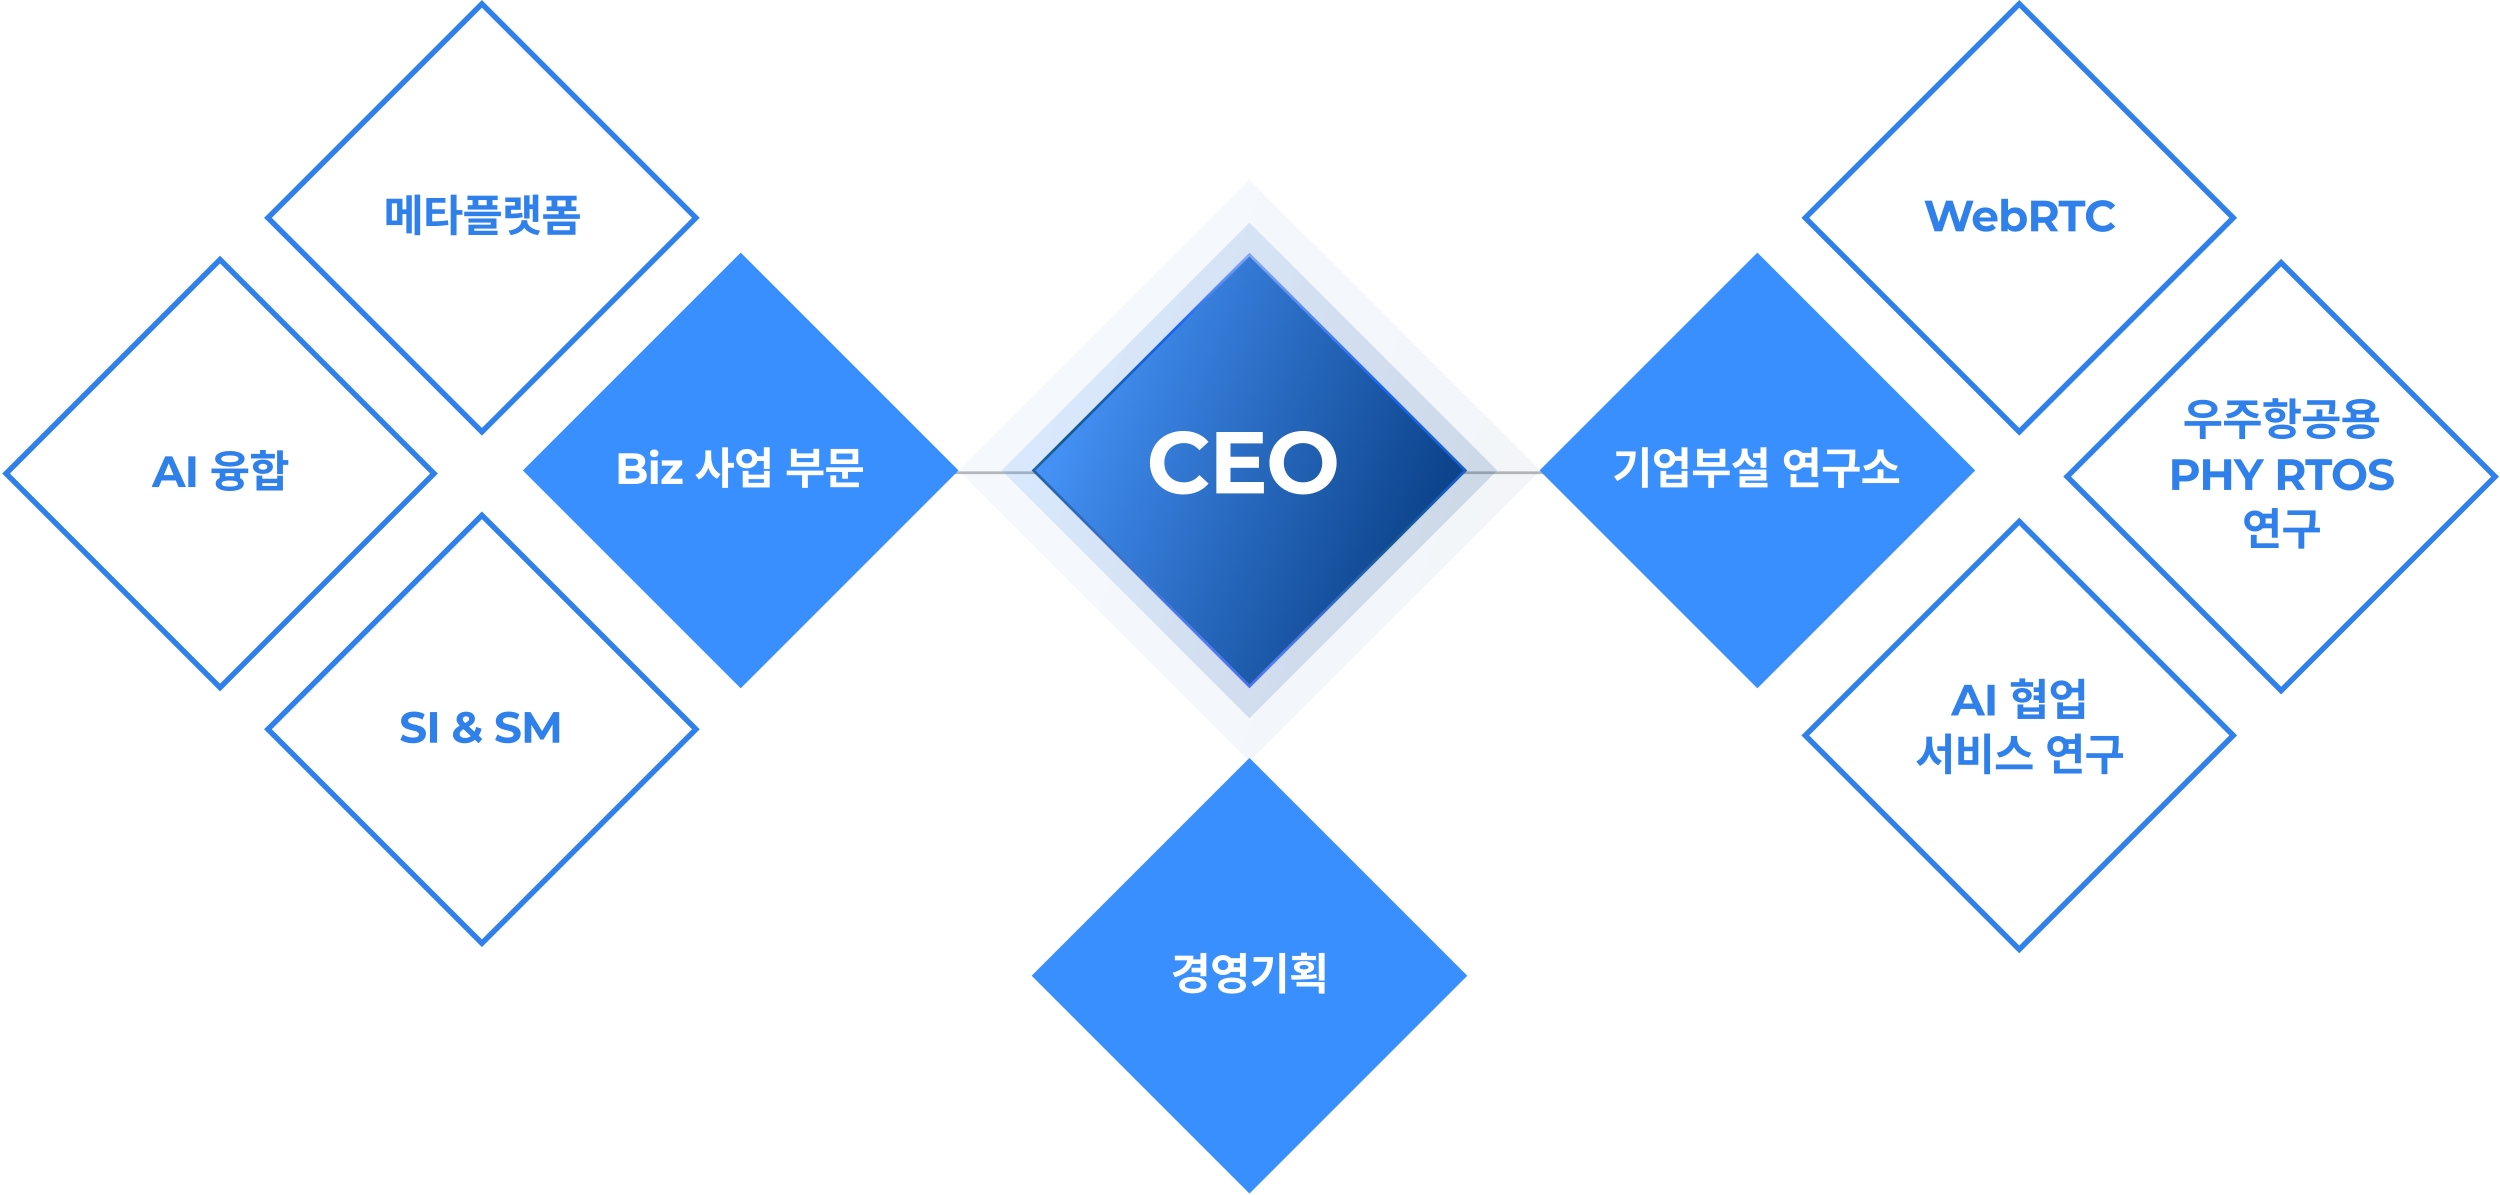 <svg width="912" height="436" viewBox="0 0 912 436" fill="none" xmlns="http://www.w3.org/2000/svg">
<line x1="667.266" y1="172.455" x2="246.929" y2="172.455" stroke="#B9B9B9"/>
<g filter="url(#filter0_f_196_134)">
<rect x="349.662" y="171.631" width="150.105" height="150.105" transform="rotate(-45 349.662 171.631)" fill="url(#paint0_linear_196_134)" fill-opacity="0.05"/>
</g>
<g filter="url(#filter1_f_196_134)">
<rect x="365.396" y="171.631" width="127.853" height="127.853" transform="rotate(-45 365.396 171.631)" fill="url(#paint1_linear_196_134)" fill-opacity="0.16"/>
</g>
<rect x="377.038" y="171.631" width="111.39" height="111.39" transform="rotate(-45 377.038 171.631)" fill="url(#paint2_linear_196_134)" stroke="url(#paint3_linear_196_134)"/>
<path d="M431.622 180.384C424.678 180.384 419.494 175.552 419.494 168.8C419.494 162.048 424.678 157.216 431.654 157.216C435.526 157.216 438.758 158.624 440.87 161.184L437.542 164.256C436.038 162.528 434.15 161.632 431.91 161.632C427.718 161.632 424.742 164.576 424.742 168.8C424.742 173.024 427.718 175.968 431.91 175.968C434.15 175.968 436.038 175.072 437.542 173.312L440.87 176.384C438.758 178.976 435.526 180.384 431.622 180.384ZM448.883 175.84H461.075V180H443.731V157.6H460.659V161.76H448.883V166.624H459.283V170.656H448.883V175.84ZM475.345 180.384C468.273 180.384 463.089 175.456 463.089 168.8C463.089 162.144 468.273 157.216 475.345 157.216C482.385 157.216 487.601 162.112 487.601 168.8C487.601 175.488 482.385 180.384 475.345 180.384ZM475.345 175.968C479.345 175.968 482.353 173.056 482.353 168.8C482.353 164.544 479.345 161.632 475.345 161.632C471.345 161.632 468.337 164.544 468.337 168.8C468.337 173.056 471.345 175.968 475.345 175.968Z" fill="white"/>
<rect x="376.331" y="355.949" width="112.39" height="112.39" transform="rotate(-45 376.331 355.949)" fill="#3A8FFF"/>
<path d="M434.808 349.977H438.28V351.657H434.808V349.977ZM434.68 353.033H438.168V354.745H434.68V353.033ZM437.928 347.625H440.072V356.153H437.928V347.625ZM433.112 348.633H435.368C435.368 349.977 435.118 351.167 434.616 352.201C434.115 353.225 433.363 354.095 432.36 354.809C431.358 355.513 430.104 356.073 428.6 356.489L427.784 354.825C429.043 354.495 430.062 354.079 430.84 353.577C431.619 353.065 432.19 352.479 432.552 351.817C432.926 351.156 433.112 350.441 433.112 349.673V348.633ZM428.584 348.633H434.6V350.329H428.584V348.633ZM435.16 356.345C436.163 356.345 437.038 356.468 437.784 356.713C438.542 356.959 439.123 357.305 439.528 357.753C439.944 358.201 440.152 358.735 440.152 359.353C440.152 359.972 439.944 360.505 439.528 360.953C439.123 361.401 438.542 361.748 437.784 361.993C437.038 362.249 436.163 362.377 435.16 362.377C434.158 362.377 433.278 362.249 432.52 361.993C431.774 361.748 431.192 361.401 430.776 360.953C430.36 360.505 430.152 359.972 430.152 359.353C430.152 358.735 430.36 358.201 430.776 357.753C431.192 357.305 431.774 356.959 432.52 356.713C433.278 356.468 434.158 356.345 435.16 356.345ZM435.16 357.977C434.552 357.977 434.03 358.031 433.592 358.137C433.166 358.244 432.835 358.399 432.6 358.601C432.366 358.804 432.248 359.055 432.248 359.353C432.248 359.652 432.366 359.908 432.6 360.121C432.835 360.324 433.166 360.479 433.592 360.585C434.03 360.681 434.552 360.729 435.16 360.729C435.768 360.729 436.286 360.681 436.712 360.585C437.139 360.479 437.47 360.324 437.704 360.121C437.939 359.908 438.056 359.652 438.056 359.353C438.056 359.055 437.939 358.804 437.704 358.601C437.47 358.399 437.139 358.244 436.712 358.137C436.286 358.031 435.768 357.977 435.16 357.977ZM448.615 349.561H452.999V351.273H448.615V349.561ZM448.615 352.857H452.999V354.553H448.615V352.857ZM446.151 348.425C446.898 348.425 447.564 348.585 448.151 348.905C448.738 349.215 449.202 349.641 449.543 350.185C449.895 350.729 450.071 351.353 450.071 352.057C450.071 352.751 449.895 353.369 449.543 353.913C449.202 354.457 448.738 354.889 448.151 355.209C447.564 355.519 446.898 355.673 446.151 355.673C445.426 355.673 444.764 355.519 444.167 355.209C443.58 354.889 443.111 354.457 442.759 353.913C442.418 353.369 442.247 352.751 442.247 352.057C442.247 351.353 442.418 350.729 442.759 350.185C443.111 349.641 443.58 349.215 444.167 348.905C444.764 348.585 445.426 348.425 446.151 348.425ZM446.151 350.217C445.799 350.217 445.479 350.292 445.191 350.441C444.903 350.58 444.674 350.788 444.503 351.065C444.343 351.332 444.263 351.663 444.263 352.057C444.263 352.431 444.343 352.756 444.503 353.033C444.674 353.311 444.903 353.524 445.191 353.673C445.479 353.812 445.799 353.881 446.151 353.881C446.524 353.881 446.85 353.812 447.127 353.673C447.415 353.524 447.639 353.311 447.799 353.033C447.959 352.756 448.039 352.431 448.039 352.057C448.039 351.663 447.959 351.332 447.799 351.065C447.639 350.788 447.415 350.58 447.127 350.441C446.85 350.292 446.524 350.217 446.151 350.217ZM452.327 347.641H454.471V356.313H452.327V347.641ZM449.447 356.617C450.492 356.617 451.388 356.735 452.135 356.969C452.892 357.193 453.479 357.524 453.895 357.961C454.311 358.399 454.519 358.921 454.519 359.529C454.519 360.137 454.311 360.66 453.895 361.097C453.479 361.545 452.892 361.881 452.135 362.105C451.388 362.34 450.492 362.457 449.447 362.457C448.402 362.457 447.5 362.34 446.743 362.105C445.986 361.881 445.399 361.545 444.983 361.097C444.578 360.66 444.375 360.137 444.375 359.529C444.375 358.921 444.578 358.399 444.983 357.961C445.399 357.524 445.986 357.193 446.743 356.969C447.5 356.735 448.402 356.617 449.447 356.617ZM449.447 358.249C448.807 358.249 448.263 358.297 447.815 358.393C447.367 358.489 447.031 358.633 446.807 358.825C446.583 359.007 446.471 359.241 446.471 359.529C446.471 359.817 446.583 360.057 446.807 360.249C447.031 360.441 447.367 360.585 447.815 360.681C448.263 360.767 448.807 360.809 449.447 360.809C450.098 360.809 450.642 360.767 451.079 360.681C451.527 360.585 451.863 360.441 452.087 360.249C452.311 360.057 452.423 359.817 452.423 359.529C452.423 359.241 452.311 359.007 452.087 358.825C451.863 358.633 451.527 358.489 451.079 358.393C450.642 358.297 450.098 358.249 449.447 358.249ZM466.678 347.625H468.806V362.441H466.678V347.625ZM462.31 349.161H464.406C464.406 350.292 464.294 351.375 464.07 352.409C463.857 353.433 463.494 354.399 462.982 355.305C462.481 356.212 461.787 357.055 460.902 357.833C460.027 358.601 458.934 359.305 457.622 359.945L456.502 358.265C457.931 357.572 459.067 356.809 459.91 355.977C460.763 355.135 461.377 354.185 461.75 353.129C462.123 352.063 462.31 350.868 462.31 349.545V349.161ZM457.302 349.161H463.302V350.857H457.302V349.161ZM471.365 348.713H480.053V350.249H471.365V348.713ZM475.701 350.601C476.447 350.601 477.093 350.692 477.637 350.873C478.191 351.055 478.623 351.311 478.933 351.641C479.242 351.972 479.397 352.361 479.397 352.809C479.397 353.268 479.242 353.663 478.933 353.993C478.623 354.324 478.191 354.585 477.637 354.777C477.093 354.959 476.447 355.049 475.701 355.049C474.965 355.049 474.319 354.959 473.765 354.777C473.221 354.585 472.794 354.324 472.485 353.993C472.186 353.663 472.037 353.268 472.037 352.809C472.037 352.361 472.186 351.972 472.485 351.641C472.794 351.311 473.221 351.055 473.765 350.873C474.319 350.692 474.965 350.601 475.701 350.601ZM475.701 352.009C475.21 352.009 474.81 352.079 474.501 352.217C474.202 352.345 474.053 352.543 474.053 352.809C474.053 353.076 474.202 353.284 474.501 353.433C474.81 353.572 475.21 353.641 475.701 353.641C476.202 353.641 476.602 353.572 476.901 353.433C477.21 353.284 477.365 353.076 477.365 352.809C477.365 352.543 477.21 352.345 476.901 352.217C476.602 352.079 476.202 352.009 475.701 352.009ZM474.645 347.529H476.789V349.497H474.645V347.529ZM474.645 354.249H476.789V356.313H474.645V354.249ZM481.077 347.641H483.205V357.689H481.077V347.641ZM472.965 358.249H483.205V362.457H481.077V359.897H472.965V358.249ZM471.189 357.385L470.949 355.769C471.845 355.769 472.81 355.764 473.845 355.753C474.89 355.743 475.957 355.711 477.045 355.657C478.143 355.593 479.194 355.497 480.197 355.369L480.357 356.809C479.311 356.98 478.25 357.108 477.173 357.193C476.095 357.279 475.045 357.332 474.021 357.353C473.007 357.375 472.063 357.385 471.189 357.385Z" fill="white"/>
<rect x="97.741" y="266.035" width="110.39" height="110.39" transform="rotate(-45 97.741 266.035)" fill="white" stroke="#2F80EB" stroke-width="2"/>
<path d="M150.643 271.153C148.867 271.153 147.075 270.625 146.083 269.857L146.963 267.905C147.907 268.593 149.315 269.073 150.659 269.073C152.195 269.073 152.819 268.561 152.819 267.873C152.819 265.777 146.307 267.217 146.307 263.057C146.307 261.153 147.843 259.569 151.027 259.569C152.435 259.569 153.875 259.905 154.915 260.561L154.115 262.529C153.075 261.937 152.003 261.649 151.011 261.649C149.475 261.649 148.883 262.225 148.883 262.929C148.883 264.993 155.395 263.569 155.395 267.681C155.395 269.553 153.843 271.153 150.643 271.153ZM156.846 270.961V259.761H159.438V270.961H156.846ZM175.955 269.569L174.595 271.153L173.251 269.905C172.227 270.705 170.947 271.153 169.507 271.153C167.043 271.153 165.235 269.873 165.235 268.081C165.235 266.673 165.987 265.697 167.699 264.737C166.883 263.889 166.547 263.169 166.547 262.369C166.547 260.737 167.923 259.617 170.035 259.617C171.971 259.617 173.251 260.609 173.251 262.193C173.251 263.345 172.579 264.193 171.059 265.025L173.107 266.929C173.347 266.433 173.539 265.841 173.667 265.185L175.667 265.809C175.459 266.769 175.123 267.633 174.643 268.353L175.955 269.569ZM170.035 261.313C169.267 261.313 168.819 261.745 168.819 262.337C168.819 262.769 168.995 263.089 169.683 263.761C170.787 263.169 171.139 262.753 171.139 262.241C171.139 261.697 170.755 261.313 170.035 261.313ZM169.683 269.201C170.451 269.201 171.171 268.977 171.779 268.545L169.075 266.017C168.051 266.609 167.683 267.121 167.683 267.809C167.683 268.625 168.451 269.201 169.683 269.201ZM185.199 271.153C183.423 271.153 181.631 270.625 180.639 269.857L181.519 267.905C182.463 268.593 183.871 269.073 185.215 269.073C186.751 269.073 187.375 268.561 187.375 267.873C187.375 265.777 180.863 267.217 180.863 263.057C180.863 261.153 182.399 259.569 185.583 259.569C186.991 259.569 188.431 259.905 189.471 260.561L188.671 262.529C187.631 261.937 186.559 261.649 185.567 261.649C184.031 261.649 183.439 262.225 183.439 262.929C183.439 264.993 189.951 263.569 189.951 267.681C189.951 269.553 188.399 271.153 185.199 271.153ZM204.026 270.961H201.594L201.578 264.241L198.282 269.777H197.114L193.834 264.385V270.961H191.402V259.761H193.546L197.738 266.721L201.866 259.761H203.994L204.026 270.961Z" fill="#2F80EB"/>
<rect x="658.566" y="268.283" width="110.39" height="110.39" transform="rotate(-45 658.566 268.283)" fill="white" stroke="#2F80EB" stroke-width="2"/>
<path d="M721.483 261.008L720.491 258.608H715.291L714.299 261.008H711.643L716.635 249.808H719.195L724.203 261.008H721.483ZM716.123 256.64H719.675L717.899 252.352L716.123 256.64ZM725.045 261.008V249.808H727.637V261.008H725.045ZM741.882 250.768H744.586V252.464H741.882V250.768ZM741.85 253.68H744.554V255.376H741.85V253.68ZM733.546 248.848H741.69V250.528H733.546V248.848ZM737.706 250.976C738.389 250.976 738.992 251.088 739.514 251.312C740.037 251.536 740.448 251.85 740.746 252.256C741.045 252.661 741.194 253.13 741.194 253.664C741.194 254.186 741.045 254.65 740.746 255.056C740.448 255.461 740.037 255.776 739.514 256C738.992 256.224 738.389 256.336 737.706 256.336C737.034 256.336 736.437 256.224 735.914 256C735.392 255.776 734.981 255.461 734.682 255.056C734.384 254.65 734.234 254.186 734.234 253.664C734.234 253.13 734.384 252.661 734.682 252.256C734.981 251.85 735.392 251.536 735.914 251.312C736.437 251.088 737.034 250.976 737.706 250.976ZM737.706 252.528C737.258 252.528 736.896 252.629 736.618 252.832C736.352 253.024 736.218 253.301 736.218 253.664C736.218 254.026 736.352 254.309 736.618 254.512C736.896 254.704 737.258 254.8 737.706 254.8C738.154 254.8 738.517 254.704 738.794 254.512C739.072 254.309 739.21 254.026 739.21 253.664C739.21 253.301 739.072 253.024 738.794 252.832C738.517 252.629 738.154 252.528 737.706 252.528ZM736.65 247.488H738.794V250.016H736.65V247.488ZM743.77 247.616H745.914V256.432H743.77V247.616ZM735.994 256.992H738.09V258.064H743.802V256.992H745.914V262.272H735.994V256.992ZM738.09 259.632V260.624H743.802V259.632H738.09ZM755.401 250.88H759.113V252.592H755.401V250.88ZM751.993 248.224C752.74 248.224 753.406 248.378 753.993 248.688C754.59 248.986 755.06 249.402 755.401 249.936C755.742 250.458 755.913 251.066 755.913 251.76C755.913 252.442 755.742 253.05 755.401 253.584C755.06 254.117 754.59 254.538 753.993 254.848C753.406 255.146 752.74 255.296 751.993 255.296C751.257 255.296 750.59 255.146 749.993 254.848C749.406 254.538 748.942 254.117 748.601 253.584C748.26 253.05 748.089 252.442 748.089 251.76C748.089 251.066 748.26 250.458 748.601 249.936C748.942 249.402 749.406 248.986 749.993 248.688C750.59 248.378 751.257 248.224 751.993 248.224ZM751.993 249.984C751.63 249.984 751.305 250.053 751.017 250.192C750.74 250.33 750.521 250.533 750.361 250.8C750.201 251.066 750.121 251.386 750.121 251.76C750.121 252.122 750.201 252.437 750.361 252.704C750.521 252.97 750.74 253.173 751.017 253.312C751.305 253.45 751.63 253.52 751.993 253.52C752.356 253.52 752.676 253.45 752.953 253.312C753.241 253.173 753.465 252.97 753.625 252.704C753.785 252.437 753.865 252.122 753.865 251.76C753.865 251.386 753.785 251.066 753.625 250.8C753.465 250.533 753.241 250.33 752.953 250.192C752.676 250.053 752.356 249.984 751.993 249.984ZM758.169 247.616H760.313V255.568H758.169V247.616ZM750.473 256.224H752.585V257.616H758.201V256.224H760.313V262.272H750.473V256.224ZM752.585 259.248V260.576H758.201V259.248H752.585ZM706.747 272.24H710.651V273.952H706.747V272.24ZM702.715 268.736H704.427V270.896C704.427 271.824 704.347 272.725 704.187 273.6C704.027 274.474 703.782 275.29 703.451 276.048C703.12 276.805 702.699 277.472 702.187 278.048C701.686 278.624 701.088 279.088 700.395 279.44L699.067 277.744C699.696 277.445 700.235 277.056 700.683 276.576C701.142 276.096 701.52 275.552 701.819 274.944C702.128 274.325 702.352 273.674 702.491 272.992C702.64 272.298 702.715 271.6 702.715 270.896V268.736ZM703.147 268.736H704.843V270.896C704.843 271.589 704.912 272.277 705.051 272.96C705.19 273.632 705.398 274.261 705.675 274.848C705.963 275.434 706.331 275.957 706.779 276.416C707.227 276.864 707.76 277.226 708.379 277.504L707.099 279.2C706.406 278.858 705.808 278.41 705.307 277.856C704.806 277.29 704.395 276.645 704.075 275.92C703.766 275.194 703.531 274.405 703.371 273.552C703.222 272.698 703.147 271.813 703.147 270.896V268.736ZM709.579 267.584H711.707V282.448H709.579V267.584ZM723.834 267.584H725.962V282.448H723.834V267.584ZM714.394 268.768H716.506V272.384H719.578V268.768H721.69V278.992H714.394V268.768ZM716.506 274.032V277.296H719.578V274.032H716.506ZM733.577 268.464H735.417V269.536C735.417 270.176 735.326 270.8 735.145 271.408C734.974 272.005 734.718 272.57 734.377 273.104C734.035 273.637 733.614 274.122 733.113 274.56C732.622 274.986 732.057 275.354 731.417 275.664C730.777 275.973 730.073 276.202 729.305 276.352L728.393 274.576C729.054 274.458 729.657 274.282 730.201 274.048C730.755 273.802 731.241 273.509 731.657 273.168C732.073 272.826 732.425 272.458 732.713 272.064C733.001 271.658 733.214 271.242 733.353 270.816C733.502 270.378 733.577 269.952 733.577 269.536V268.464ZM733.993 268.464H735.849V269.536C735.849 269.962 735.918 270.394 736.057 270.832C736.206 271.269 736.419 271.69 736.697 272.096C736.985 272.49 737.337 272.853 737.753 273.184C738.169 273.514 738.649 273.802 739.193 274.048C739.737 274.282 740.35 274.458 741.033 274.576L740.121 276.352C739.353 276.202 738.649 275.973 738.009 275.664C737.369 275.354 736.798 274.986 736.297 274.56C735.806 274.133 735.385 273.653 735.033 273.12C734.691 272.586 734.43 272.016 734.249 271.408C734.078 270.8 733.993 270.176 733.993 269.536V268.464ZM728.073 278.88H741.497V280.624H728.073V278.88ZM753.371 269.664H757.739V271.376H753.371V269.664ZM753.371 273.264H757.739V274.976H753.371V273.264ZM756.939 267.616H759.083V278.448H756.939V267.616ZM749.291 280.464H759.419V282.176H749.291V280.464ZM749.291 277.392H751.419V281.36H749.291V277.392ZM750.763 268.496C751.499 268.496 752.16 268.661 752.747 268.992C753.344 269.312 753.813 269.76 754.155 270.336C754.507 270.912 754.683 271.573 754.683 272.32C754.683 273.056 754.507 273.717 754.155 274.304C753.813 274.88 753.344 275.333 752.747 275.664C752.16 275.994 751.499 276.16 750.763 276.16C750.037 276.16 749.376 275.994 748.779 275.664C748.192 275.333 747.723 274.88 747.371 274.304C747.029 273.717 746.859 273.056 746.859 272.32C746.859 271.573 747.029 270.912 747.371 270.336C747.723 269.76 748.192 269.312 748.779 268.992C749.376 268.661 750.037 268.496 750.763 268.496ZM750.763 270.352C750.411 270.352 750.091 270.432 749.803 270.592C749.515 270.752 749.285 270.981 749.115 271.28C748.955 271.568 748.875 271.914 748.875 272.32C748.875 272.736 748.955 273.093 749.115 273.392C749.285 273.68 749.515 273.904 749.803 274.064C750.091 274.213 750.411 274.288 750.763 274.288C751.125 274.288 751.445 274.213 751.723 274.064C752.011 273.904 752.235 273.68 752.395 273.392C752.565 273.093 752.651 272.736 752.651 272.32C752.651 271.914 752.565 271.568 752.395 271.28C752.235 270.981 752.011 270.752 751.723 270.592C751.445 270.432 751.125 270.352 750.763 270.352ZM762.617 268.464H771.897V270.144H762.617V268.464ZM761.081 274.768H774.489V276.496H761.081V274.768ZM766.633 275.984H768.777V282.432H766.633V275.984ZM770.809 268.464H772.905V269.776C772.905 270.309 772.895 270.874 772.873 271.472C772.863 272.069 772.82 272.725 772.745 273.44C772.671 274.144 772.532 274.933 772.329 275.808L770.249 275.552C770.527 274.325 770.687 273.253 770.729 272.336C770.783 271.408 770.809 270.554 770.809 269.776V268.464Z" fill="#2F80EB"/>
<g filter="url(#filter2_d_196_134)">
<rect x="190.734" y="171.631" width="112.39" height="112.39" transform="rotate(-45 190.734 171.631)" fill="#3A8FFF"/>
<path d="M233.899 170.733C235.147 171.133 235.947 172.093 235.947 173.501C235.947 175.437 234.411 176.557 231.467 176.557H225.675V165.357H231.147C233.947 165.357 235.387 166.525 235.387 168.269C235.387 169.389 234.811 170.253 233.899 170.733ZM230.827 167.309H228.251V169.949H230.827C232.091 169.949 232.779 169.501 232.779 168.621C232.779 167.741 232.091 167.309 230.827 167.309ZM231.275 174.605C232.619 174.605 233.339 174.189 233.339 173.229C233.339 172.285 232.619 171.837 231.275 171.837H228.251V174.605H231.275ZM238.661 166.749C237.733 166.749 237.109 166.141 237.109 165.357C237.109 164.573 237.733 163.965 238.661 163.965C239.589 163.965 240.213 164.541 240.213 165.309C240.213 166.141 239.589 166.749 238.661 166.749ZM237.413 176.557V167.949H239.909V176.557H237.413ZM244.466 174.637H248.994V176.557H241.314V175.053L245.698 169.869H241.426V167.949H248.85V169.453L244.466 174.637ZM257.316 164.301H259.028V166.445C259.028 167.362 258.948 168.258 258.788 169.133C258.628 169.997 258.378 170.802 258.036 171.549C257.706 172.295 257.284 172.962 256.772 173.549C256.26 174.125 255.658 174.583 254.964 174.925L253.684 173.213C254.314 172.925 254.852 172.541 255.3 172.061C255.759 171.581 256.138 171.037 256.436 170.429C256.735 169.821 256.954 169.181 257.092 168.509C257.242 167.826 257.316 167.138 257.316 166.445V164.301ZM257.732 164.301H259.444V166.445C259.444 167.117 259.508 167.778 259.636 168.429C259.775 169.079 259.983 169.698 260.26 170.285C260.548 170.861 260.906 171.378 261.332 171.837C261.759 172.295 262.271 172.674 262.868 172.973L261.572 174.669C260.911 174.327 260.335 173.879 259.844 173.325C259.364 172.759 258.97 172.114 258.66 171.389C258.351 170.653 258.116 169.869 257.956 169.037C257.807 168.194 257.732 167.33 257.732 166.445V164.301ZM263.444 163.165H265.588V177.981H263.444V163.165ZM265.124 168.861H267.732V170.621H265.124V168.861ZM275.875 166.429H279.587V168.141H275.875V166.429ZM272.467 163.773C273.214 163.773 273.88 163.927 274.467 164.237C275.064 164.535 275.534 164.951 275.875 165.485C276.216 166.007 276.387 166.615 276.387 167.309C276.387 167.991 276.216 168.599 275.875 169.133C275.534 169.666 275.064 170.087 274.467 170.397C273.88 170.695 273.214 170.845 272.467 170.845C271.731 170.845 271.064 170.695 270.467 170.397C269.88 170.087 269.416 169.666 269.075 169.133C268.734 168.599 268.563 167.991 268.563 167.309C268.563 166.615 268.734 166.007 269.075 165.485C269.416 164.951 269.88 164.535 270.467 164.237C271.064 163.927 271.731 163.773 272.467 163.773ZM272.467 165.533C272.104 165.533 271.779 165.602 271.491 165.741C271.214 165.879 270.995 166.082 270.835 166.349C270.675 166.615 270.595 166.935 270.595 167.309C270.595 167.671 270.675 167.986 270.835 168.253C270.995 168.519 271.214 168.722 271.491 168.861C271.779 168.999 272.104 169.069 272.467 169.069C272.83 169.069 273.15 168.999 273.427 168.861C273.715 168.722 273.939 168.519 274.099 168.253C274.259 167.986 274.339 167.671 274.339 167.309C274.339 166.935 274.259 166.615 274.099 166.349C273.939 166.082 273.715 165.879 273.427 165.741C273.15 165.602 272.83 165.533 272.467 165.533ZM278.643 163.165H280.787V171.117H278.643V163.165ZM270.947 171.773H273.059V173.165H278.675V171.773H280.787V177.821H270.947V171.773ZM273.059 174.797V176.125H278.675V174.797H273.059ZM286.997 171.677H300.405V173.357H286.997V171.677ZM292.581 172.525H294.709V177.981H292.581V172.525ZM288.517 163.725H290.629V165.405H296.725V163.725H298.821V170.269H288.517V163.725ZM290.629 167.069V168.589H296.725V167.069H290.629ZM301.38 170.477H314.804V172.157H301.38V170.477ZM307.204 171.533H309.332V174.653H307.204V171.533ZM303.028 163.773H313.092V169.293H303.028V163.773ZM310.996 165.437H305.124V167.613H310.996V165.437ZM302.932 176.013H313.316V177.725H302.932V176.013ZM302.932 173.405H305.06V176.589H302.932V173.405Z" fill="white"/>
</g>
<g filter="url(#filter3_d_196_134)">
<rect x="561.62" y="171.625" width="112.39" height="112.39" transform="rotate(-45 561.62 171.625)" fill="#3A8FFF"/>
<path d="M598.991 163.143H601.119V177.959H598.991V163.143ZM594.623 164.679H596.719C596.719 165.809 596.607 166.892 596.383 167.927C596.17 168.951 595.807 169.916 595.295 170.823C594.794 171.729 594.101 172.572 593.215 173.351C592.341 174.119 591.247 174.823 589.935 175.463L588.815 173.783C590.245 173.089 591.381 172.327 592.223 171.495C593.077 170.652 593.69 169.703 594.063 168.647C594.437 167.58 594.623 166.385 594.623 165.063V164.679ZM589.615 164.679H595.615V166.375H589.615V164.679ZM610.67 166.423H614.382V168.135H610.67V166.423ZM607.262 163.767C608.009 163.767 608.675 163.921 609.262 164.231C609.859 164.529 610.329 164.945 610.67 165.479C611.011 166.001 611.182 166.609 611.182 167.303C611.182 167.985 611.011 168.593 610.67 169.127C610.329 169.66 609.859 170.081 609.262 170.391C608.675 170.689 608.009 170.839 607.262 170.839C606.526 170.839 605.859 170.689 605.262 170.391C604.675 170.081 604.211 169.66 603.87 169.127C603.529 168.593 603.358 167.985 603.358 167.303C603.358 166.609 603.529 166.001 603.87 165.479C604.211 164.945 604.675 164.529 605.262 164.231C605.859 163.921 606.526 163.767 607.262 163.767ZM607.262 165.527C606.899 165.527 606.574 165.596 606.286 165.735C606.009 165.873 605.79 166.076 605.63 166.343C605.47 166.609 605.39 166.929 605.39 167.303C605.39 167.665 605.47 167.98 605.63 168.247C605.79 168.513 606.009 168.716 606.286 168.855C606.574 168.993 606.899 169.063 607.262 169.063C607.625 169.063 607.945 168.993 608.222 168.855C608.51 168.716 608.734 168.513 608.894 168.247C609.054 167.98 609.134 167.665 609.134 167.303C609.134 166.929 609.054 166.609 608.894 166.343C608.734 166.076 608.51 165.873 608.222 165.735C607.945 165.596 607.625 165.527 607.262 165.527ZM613.438 163.159H615.582V171.111H613.438V163.159ZM605.742 171.767H607.854V173.159H613.47V171.767H615.582V177.815H605.742V171.767ZM607.854 174.791V176.119H613.47V174.791H607.854ZM617.581 171.671H630.989V173.351H617.581V171.671ZM623.165 172.519H625.293V177.975H623.165V172.519ZM619.101 163.719H621.213V165.399H627.309V163.719H629.405V170.263H619.101V163.719ZM621.213 167.063V168.583H627.309V167.063H621.213ZM639.531 165.319H643.179V167.015H639.531V165.319ZM642.235 163.159H644.379V170.679H642.235V163.159ZM634.587 171.287H644.379V175.287H636.715V177.143H634.603V173.751H642.267V172.935H634.587V171.287ZM634.603 176.151H644.795V177.815H634.603V176.151ZM635.355 163.623H637.083V164.695C637.083 165.612 636.934 166.481 636.635 167.303C636.347 168.124 635.899 168.839 635.291 169.447C634.683 170.044 633.905 170.492 632.955 170.791L631.867 169.127C632.689 168.871 633.355 168.519 633.867 168.071C634.379 167.612 634.753 167.089 634.987 166.503C635.233 165.916 635.355 165.313 635.355 164.695V163.623ZM635.787 163.623H637.499V164.695C637.499 165.121 637.563 165.548 637.691 165.975C637.83 166.401 638.033 166.801 638.299 167.175C638.566 167.548 638.907 167.879 639.323 168.167C639.75 168.455 640.251 168.689 640.827 168.871L639.739 170.503C638.843 170.215 638.102 169.783 637.515 169.207C636.929 168.631 636.491 167.953 636.203 167.175C635.926 166.396 635.787 165.569 635.787 164.695V163.623ZM657.277 165.207H661.645V166.919H657.277V165.207ZM657.277 168.807H661.645V170.519H657.277V168.807ZM660.845 163.159H662.989V173.991H660.845V163.159ZM653.197 176.007H663.325V177.719H653.197V176.007ZM653.197 172.935H655.325V176.903H653.197V172.935ZM654.669 164.039C655.405 164.039 656.067 164.204 656.653 164.535C657.251 164.855 657.72 165.303 658.061 165.879C658.413 166.455 658.589 167.116 658.589 167.863C658.589 168.599 658.413 169.26 658.061 169.847C657.72 170.423 657.251 170.876 656.653 171.207C656.067 171.537 655.405 171.703 654.669 171.703C653.944 171.703 653.283 171.537 652.685 171.207C652.099 170.876 651.629 170.423 651.277 169.847C650.936 169.26 650.765 168.599 650.765 167.863C650.765 167.116 650.936 166.455 651.277 165.879C651.629 165.303 652.099 164.855 652.685 164.535C653.283 164.204 653.944 164.039 654.669 164.039ZM654.669 165.895C654.317 165.895 653.997 165.975 653.709 166.135C653.421 166.295 653.192 166.524 653.021 166.823C652.861 167.111 652.781 167.457 652.781 167.863C652.781 168.279 652.861 168.636 653.021 168.935C653.192 169.223 653.421 169.447 653.709 169.607C653.997 169.756 654.317 169.831 654.669 169.831C655.032 169.831 655.352 169.756 655.629 169.607C655.917 169.447 656.141 169.223 656.301 168.935C656.472 168.636 656.557 168.279 656.557 167.863C656.557 167.457 656.472 167.111 656.301 166.823C656.141 166.524 655.917 166.295 655.629 166.135C655.352 165.975 655.032 165.895 654.669 165.895ZM666.524 164.007H675.804V165.687H666.524V164.007ZM664.988 170.311H678.396V172.039H664.988V170.311ZM670.54 171.527H672.684V177.975H670.54V171.527ZM674.716 164.007H676.812V165.319C676.812 165.852 676.802 166.417 676.78 167.015C676.77 167.612 676.727 168.268 676.652 168.983C676.578 169.687 676.439 170.476 676.236 171.351L674.156 171.095C674.434 169.868 674.594 168.796 674.636 167.879C674.69 166.951 674.716 166.097 674.716 165.319V164.007ZM679.387 174.503H692.811V176.231H679.387V174.503ZM684.955 171.207H687.083V174.967H684.955V171.207ZM684.891 163.975H686.747V165.047C686.747 165.676 686.656 166.284 686.475 166.871C686.304 167.457 686.043 168.012 685.691 168.535C685.35 169.057 684.928 169.532 684.427 169.959C683.926 170.375 683.35 170.732 682.699 171.031C682.059 171.329 681.35 171.548 680.571 171.687L679.691 169.911C680.374 169.804 680.987 169.633 681.531 169.399C682.075 169.164 682.555 168.887 682.971 168.567C683.398 168.236 683.75 167.879 684.027 167.495C684.315 167.1 684.528 166.695 684.667 166.279C684.816 165.863 684.891 165.452 684.891 165.047V163.975ZM685.291 163.975H687.163V165.047C687.163 165.463 687.232 165.879 687.371 166.295C687.52 166.711 687.734 167.111 688.011 167.495C688.299 167.879 688.651 168.236 689.067 168.567C689.483 168.887 689.963 169.164 690.507 169.399C691.062 169.633 691.675 169.804 692.347 169.911L691.467 171.687C690.688 171.537 689.979 171.319 689.339 171.031C688.699 170.732 688.128 170.375 687.627 169.959C687.126 169.543 686.699 169.079 686.347 168.567C686.006 168.044 685.744 167.489 685.563 166.903C685.382 166.305 685.291 165.687 685.291 165.047V163.975Z" fill="white"/>
</g>
<rect x="97.741" y="79.471" width="110.39" height="110.39" transform="rotate(-45 97.741 79.471)" fill="white" stroke="#2F80EB" stroke-width="2"/>
<path d="M140.972 72.508H146.812V82.109H140.972V72.508ZM144.844 74.172H142.956V80.46H144.844V74.172ZM151.244 70.989H153.276V85.805H151.244V70.989ZM145.74 76.38H149.068V78.093H145.74V76.38ZM148.236 71.228H150.22V85.148H148.236V71.228ZM155.531 80.749H156.763C157.595 80.749 158.374 80.743 159.099 80.733C159.824 80.711 160.534 80.674 161.227 80.621C161.92 80.556 162.64 80.471 163.387 80.365L163.579 82.044C162.832 82.162 162.096 82.252 161.371 82.317C160.656 82.38 159.92 82.423 159.163 82.445C158.416 82.455 157.616 82.46 156.763 82.46H155.531V80.749ZM155.531 72.221H162.491V73.948H157.659V81.308H155.531V72.221ZM157.147 76.349H162.283V78.013H157.147V76.349ZM164.411 71.004H166.555V85.82H164.411V71.004ZM166.091 76.621H168.699V78.365H166.091V76.621ZM170.506 71.388H181.562V72.989H170.506V71.388ZM170.618 74.861H181.434V76.46H170.618V74.861ZM172.394 72.013H174.522V75.885H172.394V72.013ZM177.546 72.013H179.674V75.885H177.546V72.013ZM169.338 77.213H182.746V78.876H169.338V77.213ZM170.874 79.692H181.114V83.388H173.002V84.764H170.89V81.965H179.018V81.213H170.874V79.692ZM170.89 84.172H181.514V85.725H170.89V84.172ZM194.345 70.989H196.377V80.957H194.345V70.989ZM192.601 74.573H194.953V76.284H192.601V74.573ZM191.193 71.26H193.177V79.725H191.193V71.26ZM184.345 77.965H185.369C186.083 77.965 186.723 77.954 187.289 77.933C187.865 77.911 188.409 77.874 188.921 77.82C189.433 77.767 189.955 77.687 190.489 77.581L190.665 79.245C190.11 79.362 189.566 79.447 189.033 79.501C188.51 79.554 187.95 79.591 187.353 79.612C186.766 79.623 186.105 79.629 185.369 79.629H184.345V77.965ZM184.313 72.028H189.945V76.54H186.393V79.085H184.345V75.004H187.881V73.692H184.313V72.028ZM190.217 80.332H192.025V80.573C192.025 81.223 191.897 81.837 191.641 82.412C191.385 82.978 191.011 83.49 190.521 83.948C190.041 84.397 189.449 84.775 188.745 85.085C188.041 85.404 187.23 85.634 186.313 85.772L185.497 84.124C186.137 84.039 186.707 83.916 187.209 83.757C187.721 83.586 188.163 83.383 188.537 83.148C188.91 82.903 189.219 82.642 189.465 82.365C189.721 82.087 189.907 81.799 190.025 81.501C190.153 81.191 190.217 80.882 190.217 80.573V80.332ZM190.505 80.332H192.329V80.573C192.329 80.882 192.387 81.191 192.505 81.501C192.622 81.799 192.803 82.087 193.049 82.365C193.305 82.642 193.619 82.903 193.993 83.148C194.366 83.383 194.803 83.586 195.305 83.757C195.817 83.916 196.393 84.039 197.033 84.124L196.217 85.772C195.299 85.634 194.489 85.404 193.785 85.085C193.081 84.775 192.483 84.397 191.993 83.948C191.502 83.49 191.129 82.978 190.873 82.412C190.627 81.837 190.505 81.223 190.505 80.573V80.332ZM198.135 78.156H211.543V79.837H198.135V78.156ZM203.767 76.653H205.879V78.909H203.767V76.653ZM199.303 71.404H210.359V73.1H199.303V71.404ZM199.415 75.325H210.231V77.004H199.415V75.325ZM201.191 72.013H203.319V76.428H201.191V72.013ZM206.343 72.013H208.471V76.428H206.343V72.013ZM199.703 80.812H209.943V85.66H199.703V80.812ZM207.863 82.477H201.783V83.981H207.863V82.477Z" fill="#2F80EB"/>
<rect x="754.097" y="173.875" width="110.39" height="110.39" transform="rotate(-45 754.097 173.875)" fill="white" stroke="#2F80EB" stroke-width="2"/>
<path d="M796.912 153.614H810.32V155.326H796.912V153.614ZM802.496 154.734H804.624V160.158H802.496V154.734ZM803.584 145.838C804.64 145.838 805.568 145.977 806.368 146.254C807.179 146.521 807.808 146.905 808.256 147.406C808.704 147.908 808.928 148.494 808.928 149.166C808.928 149.849 808.704 150.441 808.256 150.942C807.808 151.433 807.179 151.817 806.368 152.094C805.568 152.361 804.64 152.494 803.584 152.494C802.528 152.494 801.595 152.361 800.784 152.094C799.984 151.817 799.355 151.433 798.896 150.942C798.448 150.441 798.224 149.849 798.224 149.166C798.224 148.494 798.448 147.908 798.896 147.406C799.355 146.905 799.984 146.521 800.784 146.254C801.595 145.977 802.528 145.838 803.584 145.838ZM803.568 147.518C802.928 147.518 802.368 147.582 801.888 147.71C801.419 147.838 801.056 148.025 800.8 148.27C800.544 148.505 800.416 148.804 800.416 149.166C800.416 149.518 800.544 149.817 800.8 150.062C801.056 150.308 801.419 150.494 801.888 150.622C802.368 150.74 802.928 150.798 803.568 150.798C804.229 150.798 804.795 150.74 805.264 150.622C805.733 150.494 806.096 150.308 806.352 150.062C806.619 149.817 806.752 149.518 806.752 149.166C806.752 148.804 806.619 148.505 806.352 148.27C806.096 148.025 805.733 147.838 805.264 147.71C804.795 147.582 804.229 147.518 803.568 147.518ZM816.783 146.974H818.639V147.422C818.639 147.934 818.553 148.43 818.383 148.91C818.223 149.39 817.977 149.838 817.647 150.254C817.316 150.66 816.911 151.028 816.431 151.358C815.961 151.678 815.417 151.95 814.799 152.174C814.18 152.398 813.492 152.558 812.735 152.654L811.951 151.006C812.612 150.921 813.199 150.793 813.711 150.622C814.233 150.441 814.687 150.233 815.071 149.998C815.455 149.753 815.775 149.492 816.031 149.214C816.287 148.937 816.473 148.644 816.591 148.334C816.719 148.025 816.783 147.721 816.783 147.422V146.974ZM817.407 146.974H819.247V147.422C819.247 147.721 819.305 148.025 819.423 148.334C819.551 148.644 819.743 148.937 819.999 149.214C820.255 149.492 820.575 149.753 820.959 149.998C821.353 150.233 821.807 150.441 822.319 150.622C822.831 150.793 823.417 150.921 824.079 151.006L823.295 152.654C822.537 152.558 821.849 152.398 821.231 152.174C820.612 151.95 820.063 151.678 819.583 151.358C819.113 151.028 818.713 150.66 818.383 150.254C818.063 149.838 817.817 149.39 817.647 148.91C817.487 148.43 817.407 147.934 817.407 147.422V146.974ZM816.895 154.734H819.023V160.158H816.895V154.734ZM811.311 153.502H824.719V155.214H811.311V153.502ZM812.495 146.094H823.487V147.774H812.495V146.094ZM835.229 145.342H837.357V154.734H835.229V145.342ZM836.781 149.118H839.325V150.846H836.781V149.118ZM832.557 154.878C833.571 154.878 834.451 154.985 835.197 155.198C835.944 155.412 836.515 155.716 836.909 156.11C837.315 156.505 837.517 156.974 837.517 157.518C837.517 158.073 837.315 158.548 836.909 158.942C836.515 159.337 835.944 159.636 835.197 159.838C834.451 160.052 833.571 160.158 832.557 160.158C831.533 160.158 830.648 160.052 829.901 159.838C829.155 159.636 828.579 159.337 828.173 158.942C827.768 158.548 827.565 158.073 827.565 157.518C827.565 156.974 827.768 156.505 828.173 156.11C828.579 155.716 829.155 155.412 829.901 155.198C830.648 154.985 831.533 154.878 832.557 154.878ZM832.557 156.494C831.619 156.494 830.904 156.58 830.413 156.75C829.933 156.91 829.693 157.166 829.693 157.518C829.693 157.881 829.933 158.148 830.413 158.318C830.904 158.489 831.619 158.574 832.557 158.574C833.485 158.574 834.189 158.489 834.669 158.318C835.16 158.148 835.405 157.881 835.405 157.518C835.405 157.166 835.16 156.91 834.669 156.75C834.189 156.58 833.485 156.494 832.557 156.494ZM825.709 146.734H834.413V148.398H825.709V146.734ZM830.061 148.894C830.787 148.894 831.421 149.006 831.965 149.23C832.509 149.444 832.936 149.753 833.245 150.158C833.555 150.553 833.709 151.017 833.709 151.55C833.709 152.073 833.555 152.537 833.245 152.942C832.936 153.337 832.509 153.646 831.965 153.87C831.421 154.084 830.787 154.19 830.061 154.19C829.347 154.19 828.712 154.084 828.157 153.87C827.613 153.646 827.187 153.337 826.877 152.942C826.568 152.537 826.413 152.073 826.413 151.55C826.413 151.017 826.568 150.553 826.877 150.158C827.187 149.753 827.613 149.444 828.157 149.23C828.712 149.006 829.347 148.894 830.061 148.894ZM830.061 150.43C829.592 150.43 829.208 150.526 828.909 150.718C828.611 150.9 828.461 151.177 828.461 151.55C828.461 151.913 828.611 152.185 828.909 152.366C829.208 152.548 829.592 152.638 830.061 152.638C830.541 152.638 830.925 152.548 831.213 152.366C831.512 152.185 831.661 151.913 831.661 151.55C831.661 151.177 831.512 150.9 831.213 150.718C830.925 150.526 830.541 150.43 830.061 150.43ZM829.005 145.23H831.117V147.63H829.005V145.23ZM846.716 154.558C847.783 154.558 848.711 154.67 849.5 154.894C850.289 155.118 850.897 155.438 851.324 155.854C851.761 156.27 851.98 156.772 851.98 157.358C851.98 157.934 851.761 158.43 851.324 158.846C850.897 159.273 850.289 159.598 849.5 159.822C848.711 160.046 847.783 160.158 846.716 160.158C845.66 160.158 844.737 160.046 843.948 159.822C843.159 159.598 842.545 159.273 842.108 158.846C841.681 158.43 841.468 157.934 841.468 157.358C841.468 156.772 841.681 156.27 842.108 155.854C842.545 155.438 843.159 155.118 843.948 154.894C844.737 154.67 845.66 154.558 846.716 154.558ZM846.716 156.158C846.055 156.158 845.489 156.201 845.02 156.286C844.551 156.372 844.193 156.505 843.948 156.686C843.713 156.868 843.596 157.092 843.596 157.358C843.596 157.625 843.713 157.849 843.948 158.03C844.193 158.201 844.551 158.334 845.02 158.43C845.489 158.516 846.055 158.558 846.716 158.558C847.388 158.558 847.959 158.516 848.428 158.43C848.897 158.334 849.255 158.201 849.5 158.03C849.745 157.849 849.868 157.625 849.868 157.358C849.868 157.092 849.745 156.868 849.5 156.686C849.255 156.505 848.897 156.372 848.428 156.286C847.959 156.201 847.388 156.158 846.716 156.158ZM841.628 145.998H851.02V147.662H841.628V145.998ZM840.14 151.95H853.468V153.63H840.14V151.95ZM845.068 149.358H847.196V152.366H845.068V149.358ZM849.772 145.998H851.9V147.214C851.9 147.801 851.884 148.414 851.852 149.054C851.82 149.694 851.697 150.398 851.484 151.166L849.372 150.958C849.575 150.201 849.692 149.529 849.724 148.942C849.756 148.356 849.772 147.78 849.772 147.214V145.998ZM857.515 150.286H859.627V153.006H857.515V150.286ZM862.715 150.286H864.843V153.006H862.715V150.286ZM854.491 152.366H867.899V154.03H854.491V152.366ZM861.163 154.782C862.763 154.782 864.022 155.017 864.939 155.486C865.856 155.945 866.315 156.606 866.315 157.47C866.315 158.324 865.856 158.985 864.939 159.454C864.022 159.924 862.763 160.158 861.163 160.158C859.563 160.158 858.304 159.924 857.387 159.454C856.48 158.985 856.027 158.324 856.027 157.47C856.027 156.606 856.48 155.945 857.387 155.486C858.304 155.017 859.563 154.782 861.163 154.782ZM861.163 156.382C860.502 156.382 859.947 156.425 859.499 156.51C859.062 156.585 858.731 156.702 858.507 156.862C858.283 157.022 858.171 157.225 858.171 157.47C858.171 157.716 858.283 157.924 858.507 158.094C858.731 158.254 859.062 158.372 859.499 158.446C859.947 158.521 860.502 158.558 861.163 158.558C861.824 158.558 862.374 158.521 862.811 158.446C863.259 158.372 863.595 158.254 863.819 158.094C864.043 157.924 864.155 157.716 864.155 157.47C864.155 157.225 864.043 157.022 863.819 156.862C863.595 156.702 863.259 156.585 862.811 156.51C862.374 156.425 861.824 156.382 861.163 156.382ZM861.195 145.55C862.294 145.55 863.243 145.668 864.043 145.902C864.854 146.126 865.478 146.452 865.915 146.878C866.352 147.305 866.571 147.812 866.571 148.398C866.571 148.985 866.352 149.492 865.915 149.918C865.478 150.334 864.854 150.66 864.043 150.894C863.243 151.118 862.294 151.23 861.195 151.23C860.118 151.23 859.174 151.118 858.363 150.894C857.552 150.66 856.928 150.334 856.491 149.918C856.054 149.492 855.835 148.985 855.835 148.398C855.835 147.812 856.054 147.305 856.491 146.878C856.928 146.452 857.552 146.126 858.363 145.902C859.174 145.668 860.118 145.55 861.195 145.55ZM861.195 147.166C860.534 147.166 859.963 147.214 859.483 147.31C859.003 147.396 858.64 147.529 858.395 147.71C858.16 147.892 858.043 148.121 858.043 148.398C858.043 148.665 858.16 148.889 858.395 149.07C858.64 149.252 859.003 149.39 859.483 149.486C859.963 149.572 860.534 149.614 861.195 149.614C861.878 149.614 862.454 149.572 862.923 149.486C863.392 149.39 863.75 149.252 863.995 149.07C864.24 148.889 864.363 148.665 864.363 148.398C864.363 148.121 864.24 147.892 863.995 147.71C863.75 147.529 863.392 147.396 862.923 147.31C862.454 147.214 861.878 147.166 861.195 147.166ZM797.271 167.534C800.263 167.534 802.135 169.086 802.135 171.598C802.135 174.094 800.263 175.646 797.271 175.646H795.015V178.734H792.423V167.534H797.271ZM797.127 173.534C798.711 173.534 799.511 172.814 799.511 171.598C799.511 170.366 798.711 169.646 797.127 169.646H795.015V173.534H797.127ZM811.346 167.534H813.938V178.734H811.346V174.142H806.258V178.734H803.666V167.534H806.258V171.95H811.346V167.534ZM825.996 167.534L821.644 174.766V178.734H819.052V174.734L814.716 167.534H817.468L820.46 172.51L823.452 167.534H825.996ZM840.891 178.734H838.107L835.947 175.614H835.819H833.563V178.734H830.971V167.534H835.819C838.811 167.534 840.683 169.086 840.683 171.598C840.683 173.278 839.835 174.51 838.379 175.134L840.891 178.734ZM838.059 171.598C838.059 170.366 837.259 169.646 835.675 169.646H833.563V173.55H835.675C837.259 173.55 838.059 172.814 838.059 171.598ZM844.581 178.734V169.646H840.997V167.534H850.757V169.646H847.173V178.734H844.581ZM857.099 178.926C853.563 178.926 850.971 176.462 850.971 173.134C850.971 169.806 853.563 167.342 857.099 167.342C860.619 167.342 863.227 169.79 863.227 173.134C863.227 176.478 860.619 178.926 857.099 178.926ZM857.099 176.718C859.099 176.718 860.603 175.262 860.603 173.134C860.603 171.006 859.099 169.55 857.099 169.55C855.099 169.55 853.595 171.006 853.595 173.134C853.595 175.262 855.099 176.718 857.099 176.718ZM868.535 178.926C866.759 178.926 864.967 178.398 863.975 177.63L864.855 175.678C865.799 176.366 867.207 176.846 868.551 176.846C870.087 176.846 870.711 176.334 870.711 175.646C870.711 173.55 864.199 174.99 864.199 170.83C864.199 168.926 865.735 167.342 868.919 167.342C870.327 167.342 871.767 167.678 872.807 168.334L872.007 170.302C870.967 169.71 869.895 169.422 868.903 169.422C867.367 169.422 866.775 169.998 866.775 170.702C866.775 172.766 873.287 171.342 873.287 175.454C873.287 177.326 871.735 178.926 868.535 178.926ZM825.198 187.39H829.566V189.102H825.198V187.39ZM825.198 190.99H829.566V192.702H825.198V190.99ZM828.766 185.342H830.91V196.174H828.766V185.342ZM821.118 198.19H831.246V199.902H821.118V198.19ZM821.118 195.118H823.246V199.086H821.118V195.118ZM822.59 186.222C823.326 186.222 823.987 186.388 824.574 186.718C825.171 187.038 825.641 187.486 825.982 188.062C826.334 188.638 826.51 189.3 826.51 190.046C826.51 190.782 826.334 191.444 825.982 192.03C825.641 192.606 825.171 193.06 824.574 193.39C823.987 193.721 823.326 193.886 822.59 193.886C821.865 193.886 821.203 193.721 820.606 193.39C820.019 193.06 819.55 192.606 819.198 192.03C818.857 191.444 818.686 190.782 818.686 190.046C818.686 189.3 818.857 188.638 819.198 188.062C819.55 187.486 820.019 187.038 820.606 186.718C821.203 186.388 821.865 186.222 822.59 186.222ZM822.59 188.078C822.238 188.078 821.918 188.158 821.63 188.318C821.342 188.478 821.113 188.708 820.942 189.006C820.782 189.294 820.702 189.641 820.702 190.046C820.702 190.462 820.782 190.82 820.942 191.118C821.113 191.406 821.342 191.63 821.63 191.79C821.918 191.94 822.238 192.014 822.59 192.014C822.953 192.014 823.273 191.94 823.55 191.79C823.838 191.63 824.062 191.406 824.222 191.118C824.393 190.82 824.478 190.462 824.478 190.046C824.478 189.641 824.393 189.294 824.222 189.006C824.062 188.708 823.838 188.478 823.55 188.318C823.273 188.158 822.953 188.078 822.59 188.078ZM834.445 186.19H843.725V187.87H834.445V186.19ZM832.909 192.494H846.317V194.222H832.909V192.494ZM838.461 193.71H840.605V200.158H838.461V193.71ZM842.637 186.19H844.733V187.502C844.733 188.036 844.722 188.601 844.701 189.198C844.69 189.796 844.647 190.452 844.573 191.166C844.498 191.87 844.359 192.66 844.157 193.534L842.077 193.278C842.354 192.052 842.514 190.98 842.557 190.062C842.61 189.134 842.637 188.281 842.637 187.502V186.19Z" fill="#2F80EB"/>
<rect x="2.21" y="172.752" width="110.39" height="110.39" transform="rotate(-45 2.21 172.752)" fill="white" stroke="#2F80EB" stroke-width="2"/>
<path d="M65.128 177.678L64.136 175.278H58.936L57.944 177.678H55.288L60.28 166.478H62.84L67.848 177.678H65.128ZM59.768 173.31H63.32L61.544 169.022L59.768 173.31ZM68.69 177.678V166.478H71.282V177.678H68.69ZM80.119 171.918H82.247V174.83H80.119V171.918ZM85.463 171.918H87.591V174.83H85.463V171.918ZM77.143 170.926H90.551V172.606H77.143V170.926ZM83.815 173.694C85.415 173.694 86.674 173.928 87.591 174.398C88.508 174.867 88.967 175.534 88.967 176.398C88.967 177.272 88.508 177.944 87.591 178.414C86.674 178.883 85.415 179.118 83.815 179.118C82.215 179.118 80.956 178.883 80.039 178.414C79.132 177.944 78.679 177.272 78.679 176.398C78.679 175.534 79.132 174.867 80.039 174.398C80.956 173.928 82.215 173.694 83.815 173.694ZM83.815 175.294C83.154 175.294 82.599 175.336 82.151 175.422C81.714 175.507 81.383 175.63 81.159 175.79C80.935 175.95 80.823 176.152 80.823 176.398C80.823 176.654 80.935 176.867 81.159 177.038C81.383 177.198 81.714 177.315 82.151 177.39C82.599 177.464 83.154 177.502 83.815 177.502C84.476 177.502 85.026 177.464 85.463 177.39C85.911 177.315 86.247 177.198 86.471 177.038C86.695 176.867 86.807 176.654 86.807 176.398C86.807 176.152 86.695 175.95 86.471 175.79C86.247 175.63 85.911 175.507 85.463 175.422C85.026 175.336 84.476 175.294 83.815 175.294ZM83.863 164.526C84.951 164.526 85.895 164.643 86.695 164.878C87.506 165.102 88.13 165.427 88.567 165.854C89.004 166.28 89.223 166.787 89.223 167.374C89.223 167.96 89.004 168.467 88.567 168.894C88.13 169.32 87.506 169.651 86.695 169.886C85.895 170.11 84.951 170.222 83.863 170.222C82.775 170.222 81.826 170.11 81.015 169.886C80.204 169.651 79.58 169.32 79.143 168.894C78.706 168.467 78.487 167.96 78.487 167.374C78.487 166.787 78.706 166.28 79.143 165.854C79.58 165.427 80.204 165.102 81.015 164.878C81.826 164.643 82.775 164.526 83.863 164.526ZM83.863 166.142C83.191 166.142 82.615 166.19 82.135 166.286C81.655 166.371 81.292 166.504 81.047 166.686C80.812 166.867 80.695 167.096 80.695 167.374C80.695 167.651 80.812 167.88 81.047 168.062C81.292 168.243 81.655 168.382 82.135 168.478C82.615 168.563 83.191 168.606 83.863 168.606C84.535 168.606 85.106 168.563 85.575 168.478C86.044 168.382 86.402 168.243 86.647 168.062C86.892 167.88 87.015 167.651 87.015 167.374C87.015 167.096 86.892 166.867 86.647 166.686C86.402 166.504 86.044 166.371 85.575 166.286C85.106 166.19 84.535 166.142 83.863 166.142ZM101.078 164.286H103.206V172.958H101.078V164.286ZM102.374 167.838H105.174V169.582H102.374V167.838ZM93.574 173.534H95.686V174.638H101.11V173.534H103.206V178.942H93.574V173.534ZM95.686 176.238V177.278H101.11V176.238H95.686ZM91.558 165.566H100.262V167.246H91.558V165.566ZM95.91 167.63C96.635 167.63 97.27 167.742 97.814 167.966C98.358 168.179 98.784 168.483 99.094 168.878C99.403 169.272 99.558 169.731 99.558 170.254C99.558 170.776 99.403 171.235 99.094 171.63C98.784 172.024 98.358 172.334 97.814 172.558C97.27 172.771 96.635 172.878 95.91 172.878C95.195 172.878 94.56 172.771 94.006 172.558C93.462 172.334 93.035 172.024 92.726 171.63C92.416 171.235 92.262 170.776 92.262 170.254C92.262 169.731 92.416 169.272 92.726 168.878C93.035 168.483 93.462 168.179 94.006 167.966C94.56 167.742 95.195 167.63 95.91 167.63ZM95.91 169.182C95.44 169.182 95.056 169.278 94.758 169.47C94.459 169.651 94.31 169.912 94.31 170.254C94.31 170.606 94.459 170.878 94.758 171.07C95.056 171.251 95.44 171.342 95.91 171.342C96.39 171.342 96.774 171.251 97.062 171.07C97.36 170.878 97.51 170.606 97.51 170.254C97.51 169.912 97.36 169.651 97.062 169.47C96.774 169.278 96.39 169.182 95.91 169.182ZM94.854 164.158H96.966V166.494H94.854V164.158Z" fill="#2F80EB"/>
<rect x="658.566" y="79.471" width="110.39" height="110.39" transform="rotate(-45 658.566 79.471)" fill="white" stroke="#2F80EB" stroke-width="2"/>
<path d="M717.481 73.197H719.961L716.297 84.397H713.513L711.049 76.812L708.505 84.397H705.737L702.057 73.197H704.745L707.273 81.069L709.913 73.197H712.313L714.873 81.132L717.481 73.197ZM728.703 80.124C728.703 80.317 728.671 80.588 728.655 80.796H722.143C722.383 81.868 723.295 82.525 724.607 82.525C725.519 82.525 726.175 82.252 726.767 81.692L728.095 83.132C727.295 84.044 726.095 84.525 724.543 84.525C721.567 84.525 719.631 82.653 719.631 80.093C719.631 77.516 721.599 75.66 724.223 75.66C726.751 75.66 728.703 77.356 728.703 80.124ZM724.239 77.549C723.103 77.549 722.287 78.237 722.111 79.341H726.351C726.175 78.252 725.359 77.549 724.239 77.549ZM735.133 75.66C737.549 75.66 739.421 77.388 739.421 80.093C739.421 82.796 737.549 84.525 735.133 84.525C733.981 84.525 733.053 84.156 732.429 83.404V84.397H730.045V72.525H732.541V76.701C733.181 75.996 734.061 75.66 735.133 75.66ZM734.701 82.477C735.949 82.477 736.893 81.581 736.893 80.093C736.893 78.605 735.949 77.709 734.701 77.709C733.453 77.709 732.509 78.605 732.509 80.093C732.509 81.581 733.453 82.477 734.701 82.477ZM750.868 84.397H748.084L745.924 81.276H745.796H743.54V84.397H740.948V73.197H745.796C748.788 73.197 750.66 74.749 750.66 77.26C750.66 78.941 749.812 80.172 748.356 80.796L750.868 84.397ZM748.036 77.26C748.036 76.028 747.236 75.308 745.652 75.308H743.54V79.213H745.652C747.236 79.213 748.036 78.477 748.036 77.26ZM754.557 84.397V75.308H750.973V73.197H760.733V75.308H757.149V84.397H754.557ZM767.012 84.588C763.54 84.588 760.948 82.172 760.948 78.796C760.948 75.421 763.54 73.004 767.028 73.004C768.964 73.004 770.58 73.709 771.636 74.989L769.972 76.525C769.22 75.66 768.276 75.213 767.156 75.213C765.06 75.213 763.572 76.684 763.572 78.796C763.572 80.909 765.06 82.38 767.156 82.38C768.276 82.38 769.22 81.933 769.972 81.052L771.636 82.588C770.58 83.885 768.964 84.588 767.012 84.588Z" fill="#2F80EB"/>
<defs>
<filter id="filter0_f_196_134" x="337.662" y="53.49" width="236.281" height="236.281" filterUnits="userSpaceOnUse" color-interpolation-filters="sRGB">
<feFlood flood-opacity="0" result="BackgroundImageFix"/>
<feBlend mode="normal" in="SourceGraphic" in2="BackgroundImageFix" result="shape"/>
<feGaussianBlur stdDeviation="6" result="effect1_foregroundBlur_196_134"/>
</filter>
<filter id="filter1_f_196_134" x="357.396" y="73.225" width="196.812" height="196.812" filterUnits="userSpaceOnUse" color-interpolation-filters="sRGB">
<feFlood flood-opacity="0" result="BackgroundImageFix"/>
<feBlend mode="normal" in="SourceGraphic" in2="BackgroundImageFix" result="shape"/>
<feGaussianBlur stdDeviation="4" result="effect1_foregroundBlur_196_134"/>
</filter>
<filter id="filter2_d_196_134" x="186.734" y="88.16" width="166.943" height="166.941" filterUnits="userSpaceOnUse" color-interpolation-filters="sRGB">
<feFlood flood-opacity="0" result="BackgroundImageFix"/>
<feColorMatrix in="SourceAlpha" type="matrix" values="0 0 0 0 0 0 0 0 0 0 0 0 0 0 0 0 0 0 127 0" result="hardAlpha"/>
<feOffset/>
<feGaussianBlur stdDeviation="2"/>
<feComposite in2="hardAlpha" operator="out"/>
<feColorMatrix type="matrix" values="0 0 0 0 1 0 0 0 0 1 0 0 0 0 1 0 0 0 0.25 0"/>
<feBlend mode="normal" in2="BackgroundImageFix" result="effect1_dropShadow_196_134"/>
<feBlend mode="normal" in="SourceGraphic" in2="effect1_dropShadow_196_134" result="shape"/>
</filter>
<filter id="filter3_d_196_134" x="557.62" y="88.154" width="166.943" height="166.941" filterUnits="userSpaceOnUse" color-interpolation-filters="sRGB">
<feFlood flood-opacity="0" result="BackgroundImageFix"/>
<feColorMatrix in="SourceAlpha" type="matrix" values="0 0 0 0 0 0 0 0 0 0 0 0 0 0 0 0 0 0 127 0" result="hardAlpha"/>
<feOffset/>
<feGaussianBlur stdDeviation="2"/>
<feComposite in2="hardAlpha" operator="out"/>
<feColorMatrix type="matrix" values="0 0 0 0 1 0 0 0 0 1 0 0 0 0 1 0 0 0 0.25 0"/>
<feBlend mode="normal" in2="BackgroundImageFix" result="effect1_dropShadow_196_134"/>
<feBlend mode="normal" in="SourceGraphic" in2="effect1_dropShadow_196_134" result="shape"/>
</filter>
<linearGradient id="paint0_linear_196_134" x1="363.01" y1="157.992" x2="442.616" y2="337.37" gradientUnits="userSpaceOnUse">
<stop stop-color="#4896FC"/>
<stop offset="1" stop-color="#0D448C"/>
</linearGradient>
<linearGradient id="paint1_linear_196_134" x1="376.766" y1="160.014" x2="444.57" y2="312.8" gradientUnits="userSpaceOnUse">
<stop stop-color="#4896FC"/>
<stop offset="1" stop-color="#0D448C"/>
</linearGradient>
<linearGradient id="paint2_linear_196_134" x1="386.325" y1="161.419" x2="445.929" y2="295.726" gradientUnits="userSpaceOnUse">
<stop stop-color="#4896FC"/>
<stop offset="1" stop-color="#0D448C"/>
</linearGradient>
<linearGradient id="paint3_linear_196_134" x1="512.685" y1="170.956" x2="344.205" y2="261.553" gradientUnits="userSpaceOnUse">
<stop stop-color="#C7D3F3"/>
<stop offset="0.284" stop-color="#1D64F0"/>
<stop offset="0.557" stop-color="#155A8E"/>
<stop offset="0.849" stop-color="#547DF2"/>
<stop offset="1" stop-color="#365ED4"/>
</linearGradient>
</defs>
</svg>
